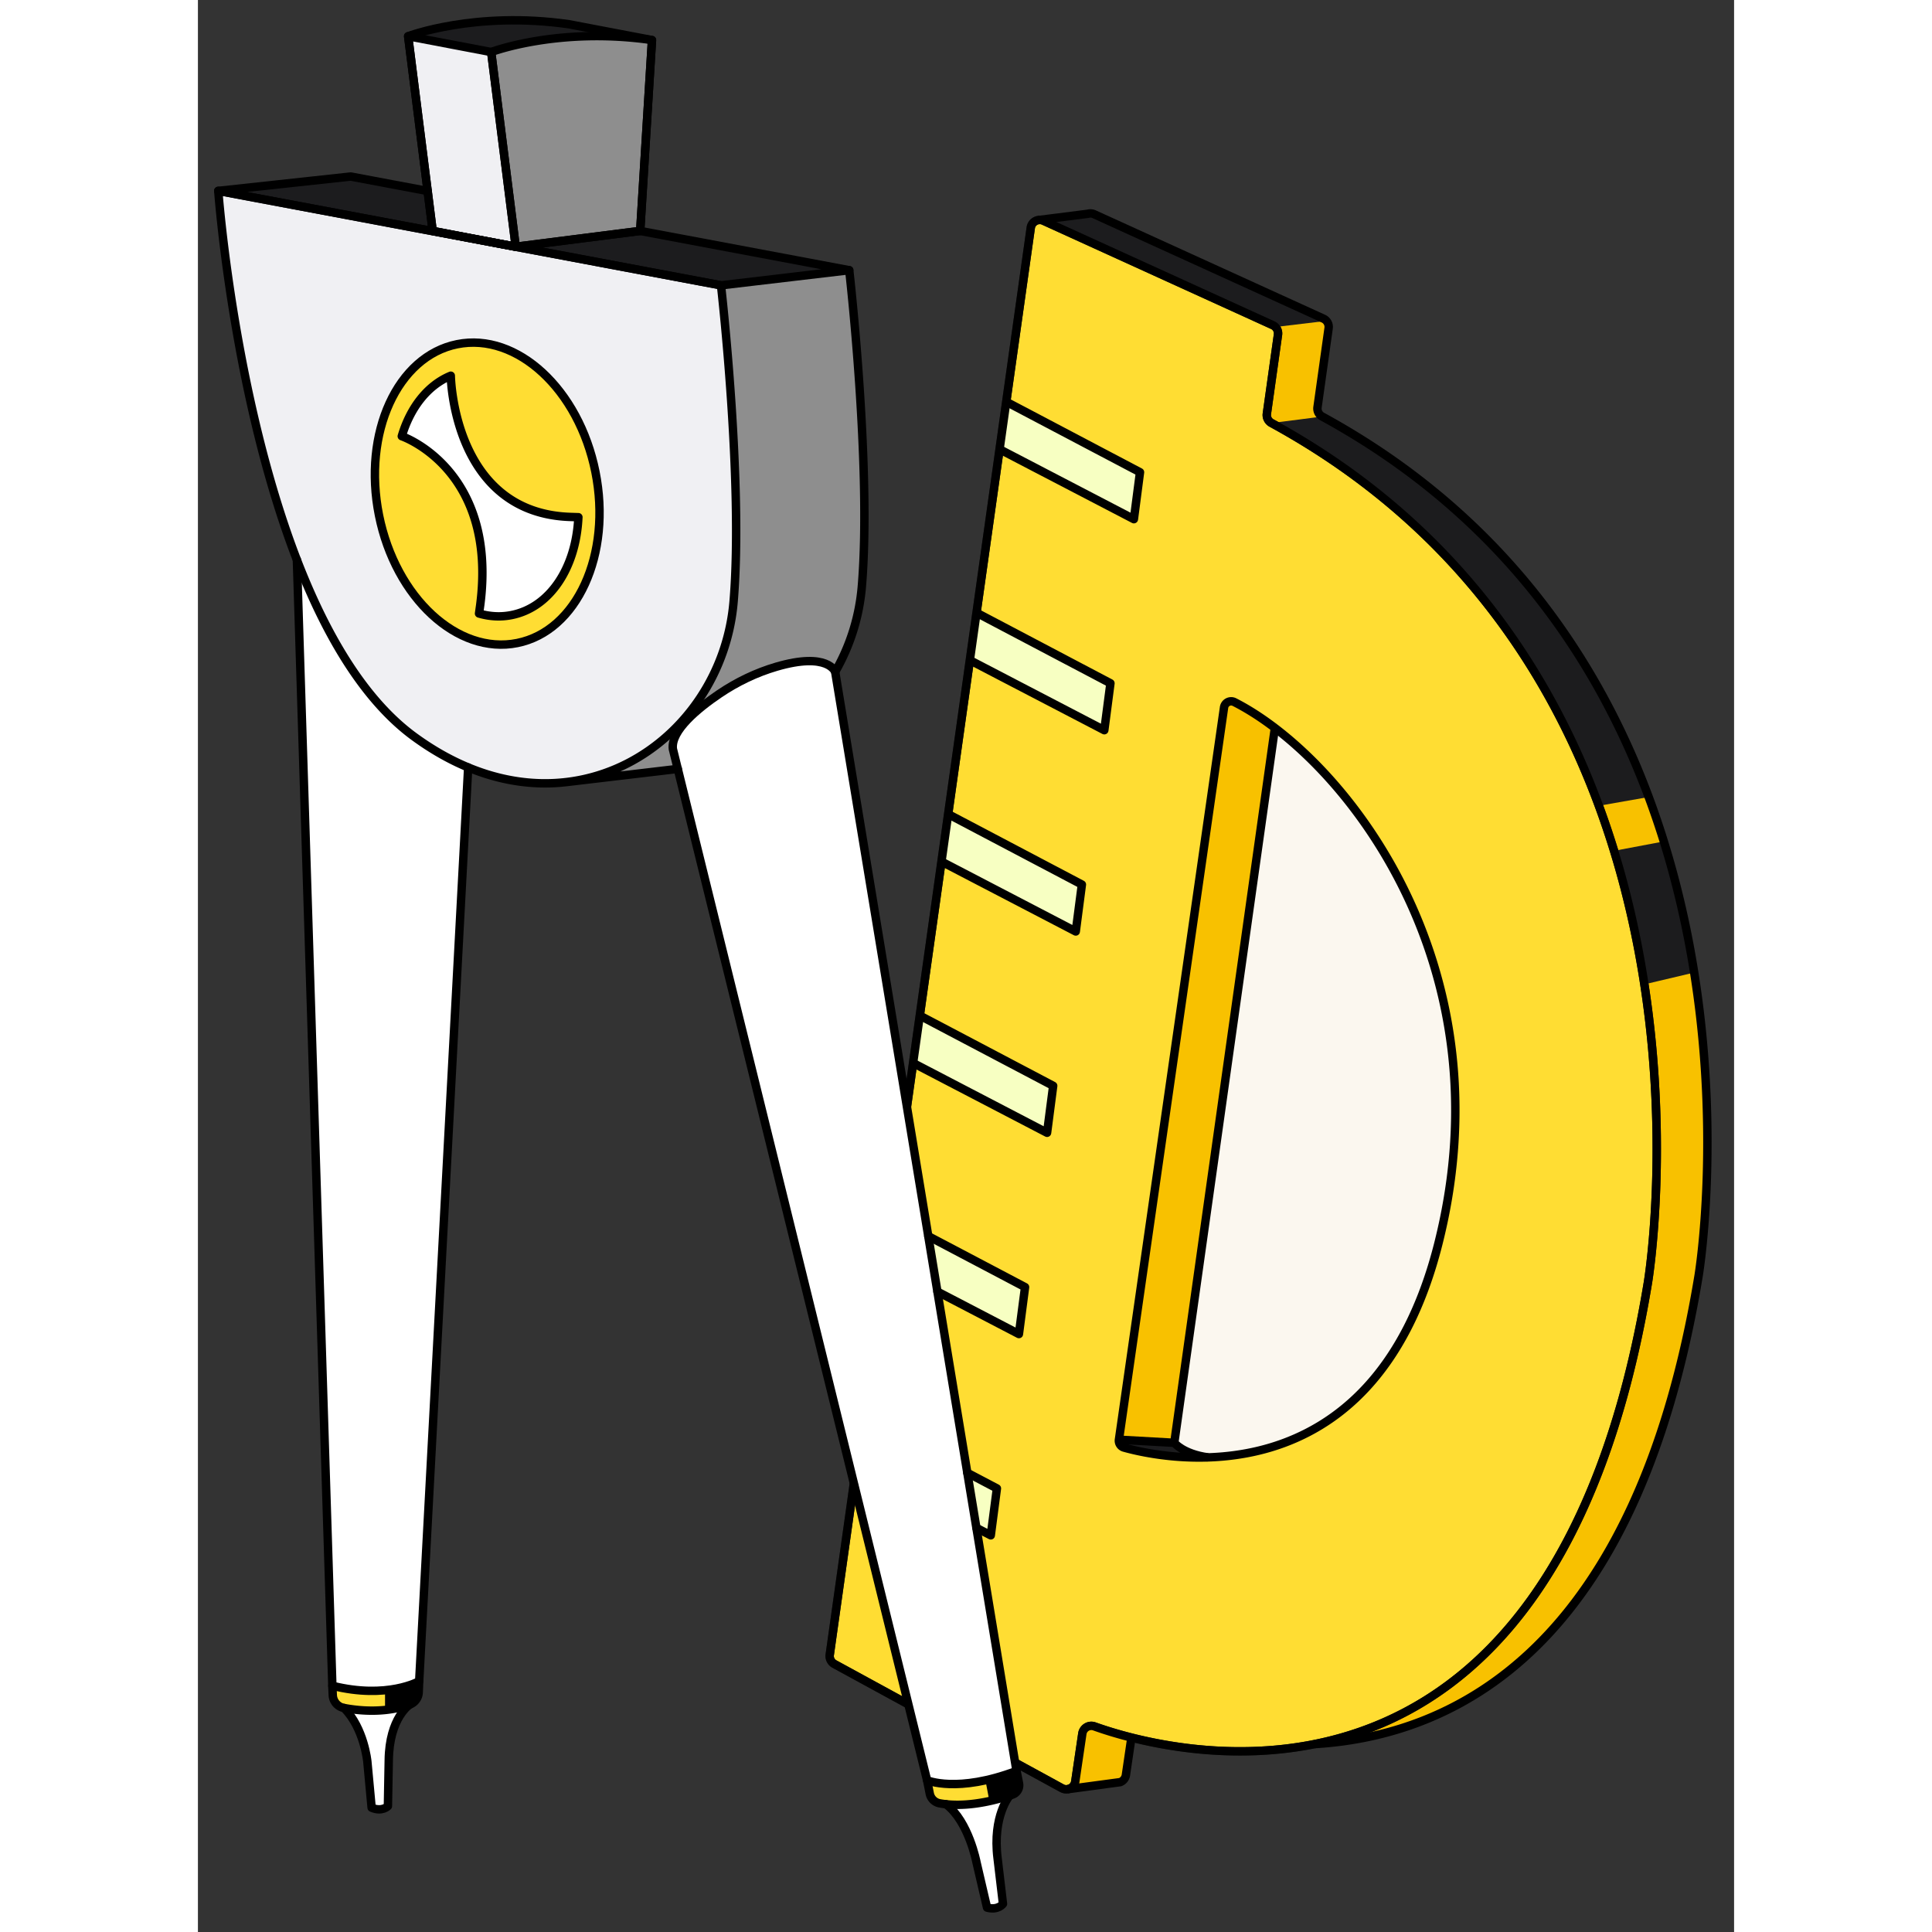 <svg width="540" height="540" fill="none" viewBox="133.381 97.769 273.885 344.461" xmlns="http://www.w3.org/2000/svg"><rect x="133.381" y="97.769" width="273.885" height="344.461" fill="#333333" stroke="none"/><path d="M0 0h540v540H0z" style="fill: rgba(251, 247, 239, 0);"></path><path fill="#8E8E8E" d="m249.498 145.946-22.86 2.696 1.835 20.841s1.547 23.654.415 35.531c-1.132 11.878-7.388 19.233-7.388 19.233s-6.641 9.376-18.195 12.111l.978.231 14.454-1.731s25.664-10.603 29.707-20.108c4.045-9.504 3.666-19.014 3.666-19.014l.089-12.622-.524-12.524-2.177-24.65v.006Z"></path><path fill="#1C1C1E" d="m175.236 138.941-4.375-34.714s11.892-4.545 28.67-2.136l14.805 2.821-2.105 34.029-22.193 2.822-14.805-2.822h.003Z"></path><path fill="#fff" d="m163.582 411.834.764 8.231c1.885.803 2.903-.276 2.903-.276l.15-8.17c.092-7.642 3.767-9.953 3.767-9.953l-11.752.619c3.594 3.585 4.168 9.549 4.168 9.549ZM278.113 417.905l-11.34 1.55c4.049 3.065 5.429 10.378 5.429 10.378l1.876 8.052c1.977.541 2.839-.669 2.839-.669l-.962-8.114c-.951-7.583 2.158-11.194 2.158-11.194v-.003Z"></path><path fill="#FD3" d="m279.771 415.729-.438-2.216-15.942 1.661.468 2.37c.173.881.864 1.57 1.745 1.737 2.108.402 6.463.678 13.01-1.544a1.763 1.763 0 0 0 1.159-2.008h-.002ZM157.42 400.004a2.437 2.437 0 0 0 1.993 2.281c5.73 1.065 9.731.123 11.752-.619a2.42 2.42 0 0 0 1.578-2.18l.078-1.971-15.479.814.075 1.673.003.002Z"></path><path fill="#F8C100" d="M332.497 408.728c25.099-1.517 57.505-17.155 68.442-83.492 0 0 17.892-106.823-67.112-153.206a1.622 1.622 0 0 1-.833-1.65l1.982-14.103a1.62 1.62 0 0 0-.934-1.7l-40.865-18.611a1.592 1.592 0 0 0-1.112-.083l-8.805 1.118"></path><path fill="#FD3" stroke="#1C1C1E" stroke-miterlimit="10" stroke-width="1.5" d="M281.873 138.38 246.03 392.802a1.625 1.625 0 0 0 .828 1.65l40.569 22.138c.99.54 2.217-.07 2.381-1.188l1.261-8.54a1.618 1.618 0 0 1 2.146-1.291c12.248 4.391 81.627 24.371 98.699-79.173 0 0 17.891-106.823-67.112-153.206a1.622 1.622 0 0 1-.834-1.65l1.982-14.102a1.617 1.617 0 0 0-.934-1.701l-40.865-18.61a1.62 1.62 0 0 0-2.278 1.249v.002Z"></path><path fill="#F8C100" d="m292.968 405.505 6.708 2.197-.839 6.535s-.151 1.16-1.397 1.325l-8.167 1.093.497-1.071 1.419-8.807s.248-1.459 1.779-1.275"></path><path fill="#F7FFC2" d="m277.648 169.482-1.193 8.462 23.802 12.391 1.09-8.37-23.699-12.483ZM271.184 215.569l23.799 12.391 1.093-8.37-23.702-12.483-1.19 8.462ZM266.094 251.457l23.799 12.39 1.093-8.37-23.699-12.482-1.193 8.462ZM260.979 287.342l23.799 12.393 1.09-8.373-23.699-12.479-1.19 8.459ZM255.963 323.23l23.799 12.391 1.093-8.37-23.702-12.482-1.19 8.461ZM250.941 359.12l23.8 12.39 1.092-8.37-23.698-12.482-1.194 8.462Z"></path><path fill="#fff" d="M157.351 398.331c9.775 2.445 15.479-.814 15.479-.814l8.735-162.922-30.538-37.026 6.324 200.762ZM246.996 217.535s-1.274-3.588-10.458-.903c-3.627 1.062-7.054 2.713-10.185 4.832-3.819 2.584-8.682 6.554-8.294 9.825l45.329 183.888s5.375 2.334 15.942-1.662l-32.331-195.977-.003-.003Z"></path><path fill="#F0F0F3" d="m226.642 148.641-89.634-16.843s5.531 75.872 34.968 97.343c27.176 19.823 54.817 1.023 56.913-24.128 1.776-21.301-2.25-56.372-2.25-56.372h.003Z"></path><path fill="#1C1C1E" d="m212.236 138.942 37.266 7.004-22.86 2.696-89.634-16.843 23.612-2.557 13.72 2.579"></path><path fill="#8E8E8E" d="m212.24 138.941-22.194 2.821-4.374-34.714s11.891-4.545 28.67-2.136l-2.105 34.029h.003Z"></path><path fill="#F0F0F3" d="m170.861 104.227 14.805 2.821 4.375 34.717-14.805-2.824-4.375-34.714Z"></path><path fill="#FD3" d="M190.312 212.417c10.655-2.14 16.896-15.803 13.94-30.516-2.956-14.713-13.99-24.905-24.645-22.764-10.655 2.14-16.896 15.803-13.94 30.516 2.956 14.713 13.99 24.905 24.645 22.764Z"></path><path fill="#fff" d="M201.214 189.979c-.401 8.941-5.01 16.067-11.894 17.45-1.948.393-3.914.276-5.818-.276l.212-1.525c3.145-24.245-13.985-30.086-13.985-30.086 1.516-5.111 4.608-9.095 8.737-10.787 0 0 .341 24.658 21.541 25.187l1.21.039-.003-.002Z"></path><path fill="#000" d="m273.789 415.183.719 3.775 4.824-1.497s.661-.6.438-1.732l-.438-2.216-5.543 1.67ZM166.742 399.129v3.519s4.525-.402 5.496-1.76c.97-1.357.591-3.37.591-3.37s-2.783 1.26-6.087 1.611Z"></path><path fill="#FBF7EF" d="m316.33 223.905-18.739 130.549a1.277 1.277 0 0 0 .918 1.411c6.831 1.91 44.308 10.096 56.035-36.376 12.568-49.815-16.893-86.612-36.36-96.54a1.28 1.28 0 0 0-1.854.953v.003Z"></path><path fill="#F8C100" d="m325.399 227.56-17.938 127.449-9.867-.552 18.761-130.82s.694-1.243 1.829-.75c1.135.494 4.765 2.945 4.765 2.945l2.453 1.728h-.003Z"></path><path stroke="#000" stroke-linejoin="round" stroke-width="1.5" d="m250.337 362.223-4.307 30.579c-.095.67.237 1.325.828 1.651l13.199 7.202M299.818 407.563l-.984 6.675a1.607 1.607 0 0 1-1.018 1.274l-9.404 1.261"></path><path stroke="#000" stroke-linecap="round" stroke-linejoin="round" stroke-width="1.5" d="m277.648 169.482 23.699 12.483-1.09 8.37-23.802-12.391M272.374 207.107l23.702 12.483-1.093 8.37-23.799-12.391M267.287 242.995l23.699 12.482-1.093 8.37-23.799-12.39M262.169 278.883l23.699 12.479-1.09 8.373-23.799-12.393M263.604 318.168l17.249 9.084-1.093 8.369-14.525-7.561M270.562 360.364l5.273 2.777-1.093 8.37-2.56-1.333"></path><path fill="#1C1C1E" d="m312.455 357.631-2.733-1.063-1.795-1.106-.404-.569-9.929-.438s-.259.993 1.302 1.461c1.564.468 4.885 1.02 4.885 1.02s6.039.904 8.674.695ZM334.582 154.981l-9.097 1.09-41.337-18.939.137-.262 8.392-1.049 41.362 18.756.543.404ZM324.803 173.195l9.028-1.163s41.403 20.105 58.212 67.84l-8.877 1.561s-7.469-23.76-26.442-43.628c0 0-8.025-8.81-19.528-16.94l-6.452-4.227-5.941-3.44v-.003ZM385.869 249.464l8.869-1.673s4.099 13.347 5.415 23.378l-8.881 2.102s-1.572-13.151-5.403-23.807Z"></path><path stroke="#000" stroke-linecap="round" stroke-linejoin="round" stroke-width="1.5" d="m212.236 138.942 37.266 7.004-22.86 2.696-89.634-16.843 23.612-2.557 13.72 2.579"></path><path stroke="#000" stroke-linecap="round" stroke-linejoin="round" stroke-width="1.5" d="m226.642 148.641-89.634-16.843s5.531 75.872 34.968 97.343c27.176 19.823 54.817 1.023 56.913-24.128 1.776-21.301-2.25-56.372-2.25-56.372h.003ZM218.941 234.859l-20.08 2.373M249.504 145.944s4.026 35.072 2.25 56.373a36.586 36.586 0 0 1-4.748 15.217M212.24 138.941l-22.194 2.821-4.374-34.714s11.891-4.545 28.67-2.136l-2.105 34.029h.003Z"></path><path stroke="#000" stroke-linecap="round" stroke-linejoin="round" stroke-width="1.5" d="m175.236 138.941-4.375-34.714s11.892-4.545 28.67-2.136l14.805 2.821-2.105 34.029-22.193 2.822-14.805-2.822h.003Z"></path><path stroke="#000" stroke-linecap="round" stroke-linejoin="round" stroke-width="1.5" d="m170.861 104.227 14.805 2.821 4.375 34.717-14.805-2.824-4.375-34.714ZM181.565 234.592l-8.735 162.922s-5.701 3.259-15.479.814l-6.324-200.762M218.056 231.289l45.329 183.888s5.375 2.334 15.942-1.662l-32.331-195.977s-1.274-3.588-10.458-.903c-3.627 1.062-7.054 2.712-10.185 4.831-3.819 2.585-8.682 6.555-8.294 9.826l-.003-.003ZM190.312 212.417c10.655-2.14 16.896-15.803 13.94-30.516-2.956-14.713-13.99-24.905-24.645-22.764-10.655 2.14-16.896 15.803-13.94 30.516 2.956 14.713 13.99 24.905 24.645 22.764Z"></path><path stroke="#000" stroke-linecap="round" stroke-linejoin="round" stroke-width="1.5" d="M201.214 189.979c-.401 8.941-5.01 16.067-11.894 17.45-1.948.393-3.914.276-5.818-.276l.212-1.525c3.145-24.245-13.985-30.086-13.985-30.086 1.516-5.111 4.608-9.095 8.737-10.787 0 0 .341 24.658 21.541 25.187l1.21.039-.003-.002ZM263.391 415.174l.468 2.37c.173.881.864 1.57 1.745 1.737 2.108.402 6.463.678 13.01-1.544a1.763 1.763 0 0 0 1.159-2.008l-.437-2.216M172.824 397.518l-.078 1.971a2.42 2.42 0 0 1-1.578 2.18c-2.024.742-6.025 1.684-11.752.619a2.435 2.435 0 0 1-1.993-2.281l-.075-1.673"></path><path stroke="#000" stroke-linecap="round" stroke-linejoin="round" stroke-width="1.5" d="M171.172 401.666s-3.678 2.311-3.767 9.953l-.151 8.17s-1.017 1.081-2.902.276l-.764-8.231s-.574-5.964-4.168-9.549M278.113 417.905s-3.109 3.611-2.158 11.194l.962 8.114s-.862 1.21-2.839.669l-1.876-8.052s-1.38-7.313-5.429-10.377"></path><path stroke="#000" stroke-linejoin="round" stroke-width="1.5" d="m279.087 412.039 8.336 4.551c.99.54 2.216-.07 2.381-1.188l1.26-8.54a1.62 1.62 0 0 1 2.147-1.291c12.248 4.391 81.627 24.371 98.698-79.173 0 0 17.892-106.823-67.112-153.206a1.622 1.622 0 0 1-.833-1.65l1.982-14.102a1.62 1.62 0 0 0-.934-1.701l-40.865-18.61a1.62 1.62 0 0 0-2.278 1.249l-22.076 156.704"></path><path stroke="#000" stroke-linejoin="round" stroke-width="1.5" d="M332.497 408.728c25.099-1.517 57.505-17.155 68.442-83.492 0 0 17.892-106.823-67.112-153.206a1.622 1.622 0 0 1-.833-1.65l1.982-14.103a1.62 1.62 0 0 0-.934-1.7l-40.865-18.611a1.592 1.592 0 0 0-1.112-.083l-8.805 1.118"></path><path stroke="#000" stroke-linejoin="round" stroke-width="1.5" d="m316.33 223.905-18.739 130.549a1.277 1.277 0 0 0 .918 1.411c6.831 1.91 44.308 10.096 56.035-36.376 12.568-49.815-16.893-86.612-36.36-96.54a1.28 1.28 0 0 0-1.854.953v.003Z"></path><path stroke="#000" stroke-linejoin="round" stroke-width="1.5" d="M307.461 355.006s1.536 1.982 6.011 2.604M325.396 227.562l-17.938 127.447-9.87-.552"></path></svg>
